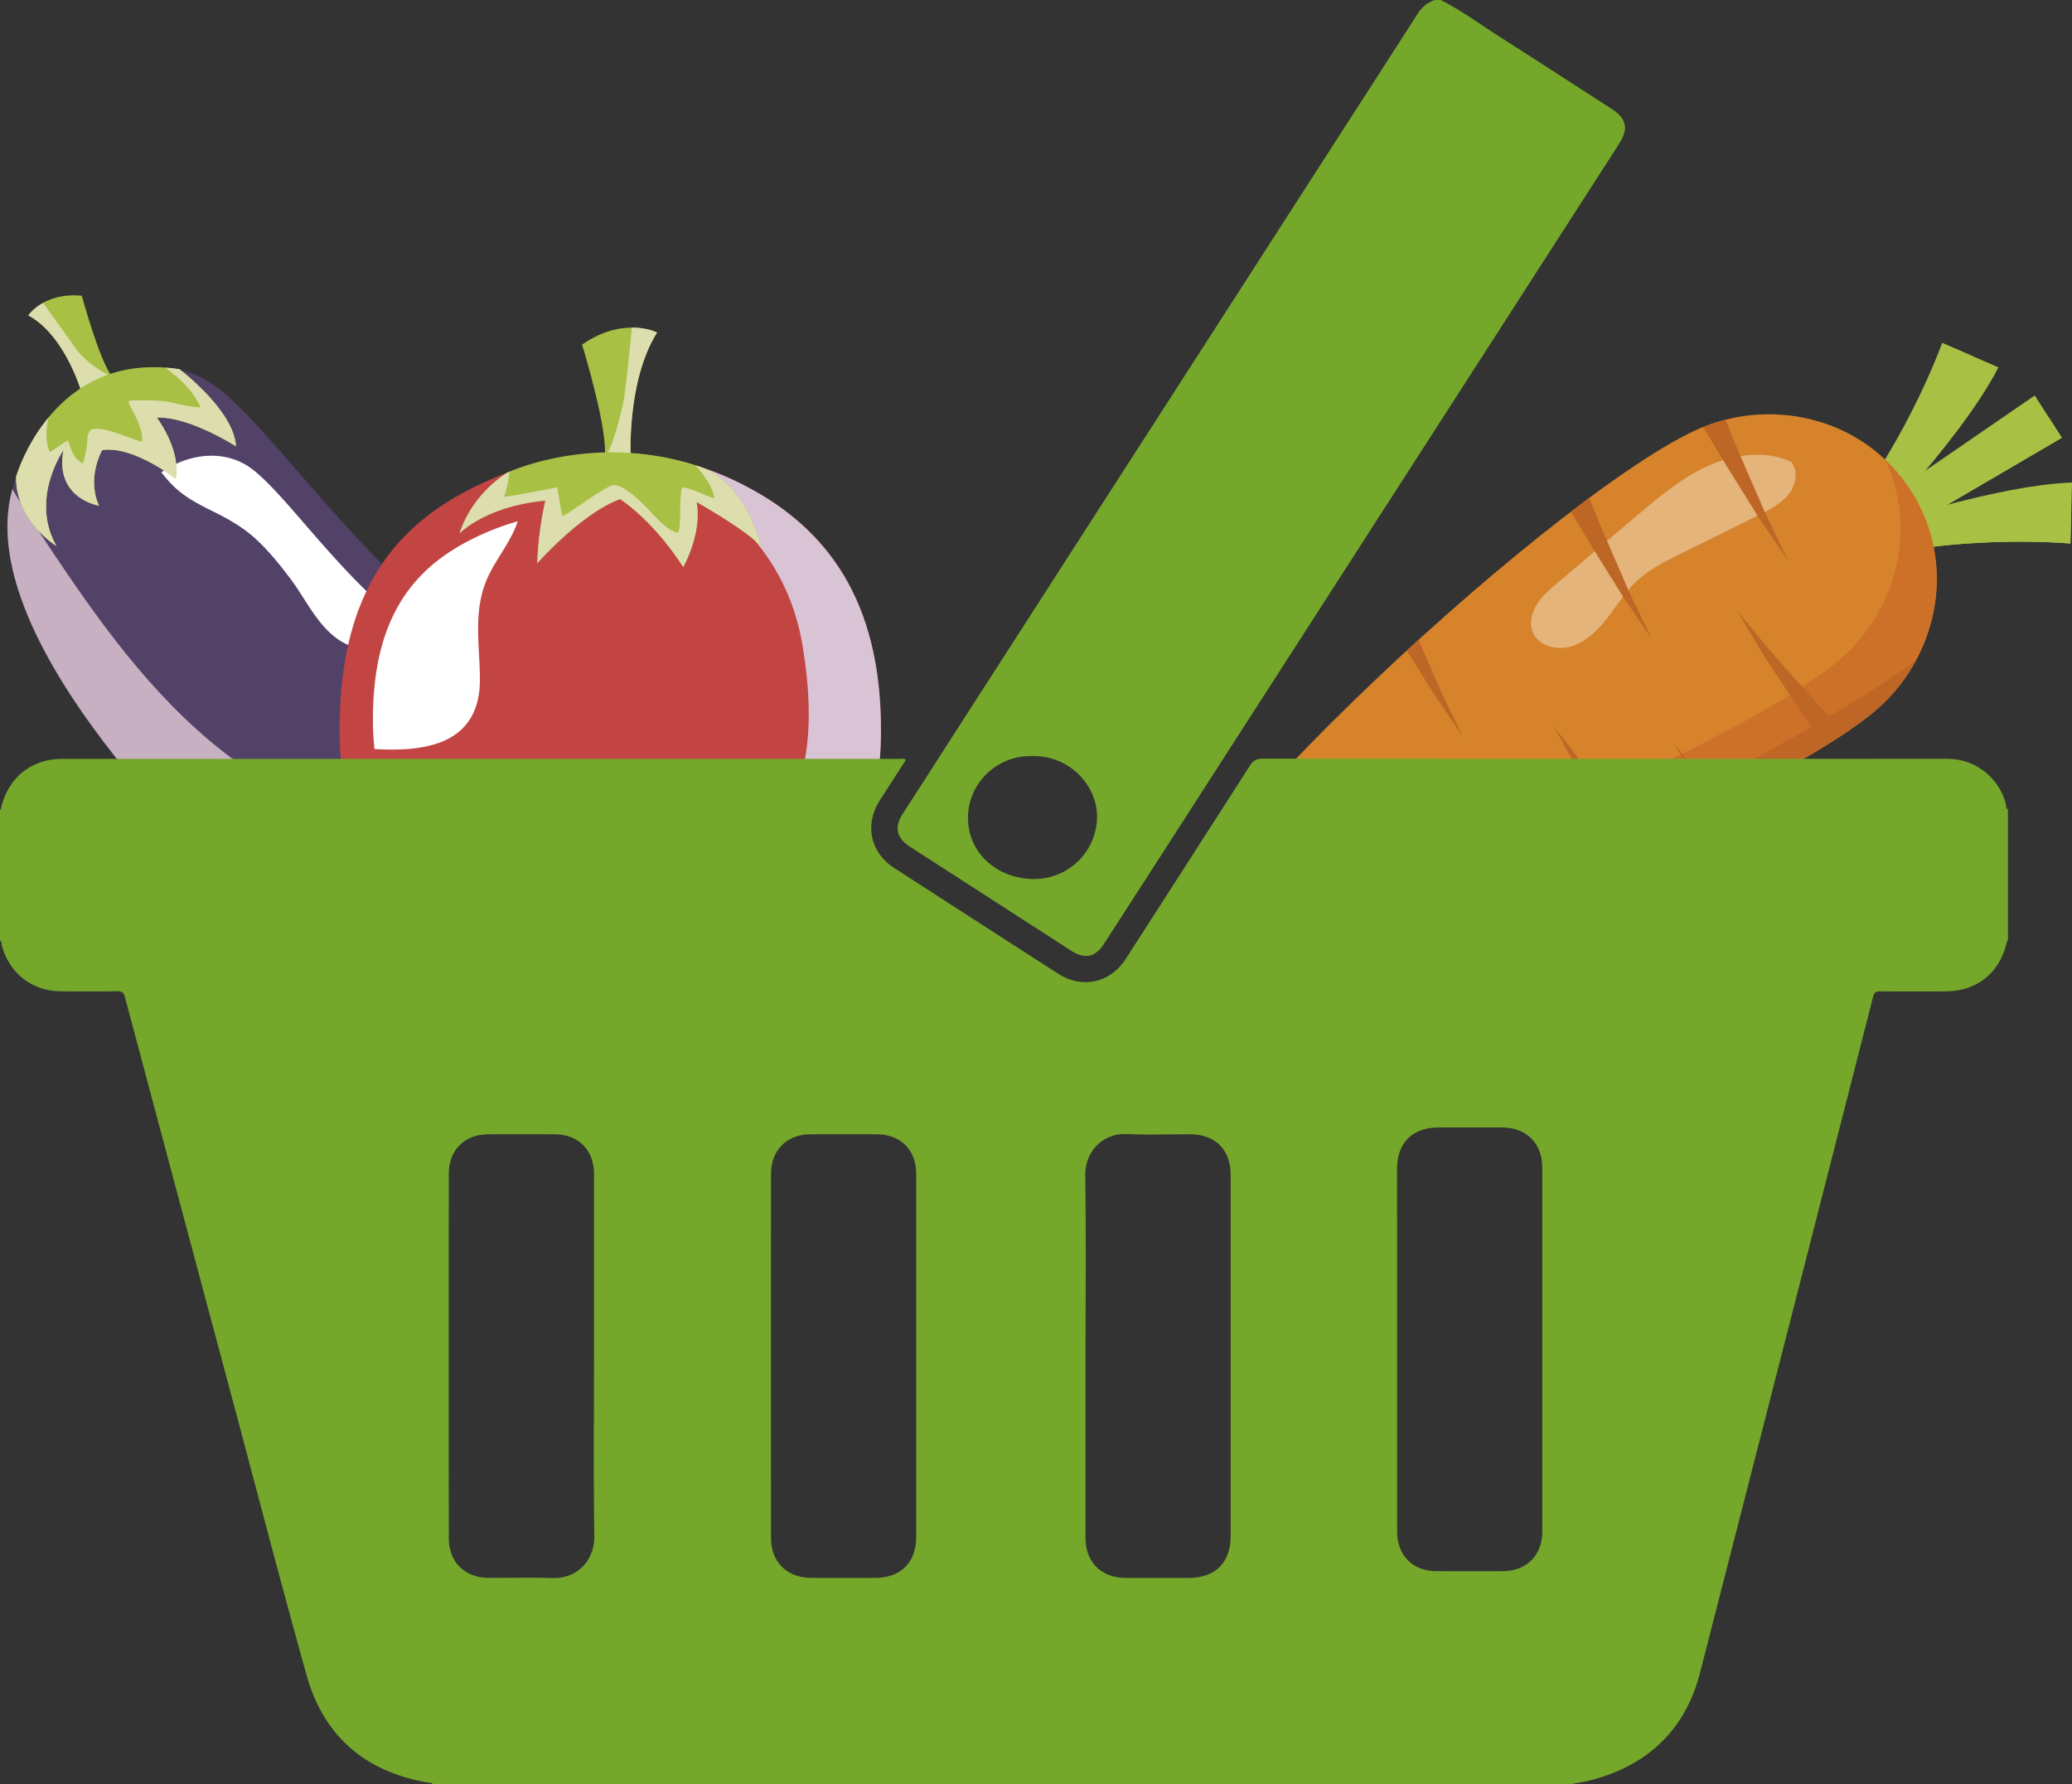 <svg xmlns="http://www.w3.org/2000/svg" viewBox="0 0 2192.61 1887.56"><rect x="0" y="0" width="2192.61" height="1887.56" fill="#333333" stroke="none"/><defs><style>.cls-1{isolation:isolate;}.cls-2{fill:#534267;}.cls-3{fill:#fff;mix-blend-mode:soft-light;}.cls-4{fill:#c7b0c2;}.cls-4,.cls-6,.cls-8{mix-blend-mode:multiply;}.cls-5{fill:#a8c044;}.cls-6{fill:#dcdead;}.cls-7{fill:#c24543;}.cls-8{fill:#d8c4d4;}.cls-9{fill:#d6832c;}.cls-10{fill:#cd7128;}.cls-11{fill:#e4b47a;}.cls-12{fill:#be6626;}.cls-13{fill:#74a72a;}</style></defs><title>dairo 2</title><g class="cls-1"><g id="Capa_2" data-name="Capa 2"><path class="cls-2" d="M149,578.37c14.88-57.52,47.16-90.88,81.42-111,45.89-26.95,97.31-27.15,134.15-.51,52.47,37.92,133.89,159,231.8,238.89,82,66.8,179.56,75.15,219.36,163,47,103.69,4.47,174-90.41,226.59-118.79,65.86-218.63,14.15-302.76-62.55C325.66,944.37,110.59,726.87,149,578.37Z" transform="translate(-136.6 -58.35)"/><path class="cls-3" d="M552.57,733.86c-13.07,10-31.16,13.75-46.64,7.25-29.75-12.49-43.65-46.06-61.91-70.34-11.53-15.31-23.92-30.77-38.26-43.58-13-11.62-28.23-20.16-43.82-27.84-16.79-8.3-32.29-16.31-45.22-30.26-3.29-3.56-6.41-7.27-9.4-11.05,2.17-1.48,4.37-2.89,6.57-4.18,30.09-17.7,63.81-17.82,88-.35,34.41,24.86,87.8,104.29,152,156.63q5.71,4.65,11.55,8.75A52.53,52.53,0,0,1,552.57,733.86Z" transform="translate(-136.6 -58.35)"/><path class="cls-4" d="M149,578.37c.22-.83.47-1.62.7-2.46,14.54,24.61,30.5,48.43,46.38,72.15,53.23,79.48,112.37,159.46,190.71,216.1,43.26,31.29,85.15,65.11,131.81,91.34,43.62,24.53,97.5,47.61,148.7,43.66,48.87-3.76,94.08-31.57,122.37-71.24,11.64-16.31,24.93-36.14,27-57,45.34,102.45,2.81,172.11-91.38,224.33-118.79,65.86-218.63,14.15-302.76-62.55C325.66,944.37,110.59,726.87,149,578.37Z" transform="translate(-136.6 -58.35)"/><path class="cls-5" d="M223.94,476.7S207,413.94,166.56,392c0,0,16.45-24.66,56.63-20.77,0,0,18.86,69.78,32.23,85.73Z" transform="translate(-136.6 -58.35)"/><path class="cls-6" d="M166.56,392s4.82-7.21,15.57-13.19c0,0,24.86,34.09,33.28,46.48,10.46,15.34,31.86,29.05,39.66,31.23.11.14.23.3.35.44L223.94,476.7S207,413.94,166.56,392Z" transform="translate(-136.6 -58.35)"/><path class="cls-5" d="M326.48,449s57.78,43.45,59.8,81.53c0,0-49.32-31.72-83.7-30.31,0,0,26,34.31,19.79,64.5,0,0-45.07-35.26-77.65-30.09,0,0-16.75,28.72-3.36,58.74,0,0-47.43-7.5-37.54-58.91,0,0-36,51.63-7.46,101.54,0,0-43.41-26.24-42.73-73.13C153.63,562.83,191.85,428.05,326.48,449Z" transform="translate(-136.6 -58.35)"/><path class="cls-6" d="M153.63,562.83S162.8,530.48,188,500c-2.78,12.09-3.39,25.46,1.05,36.25.6,1.46,13.16-9.25,19.74-11.75,2.85,9.24,5.88,19.2,15,23.94,1.17.63,4.32-14.14,4.87-20.63.36-4.39.2-15.56,7.62-15.73a49.76,49.76,0,0,1,12.48,1.16c12.66,3,38,13.42,38.12,12.3.84-8.55-2.22-16.35-5.68-24.05-1.85-4.09-3.92-8.1-6-12.09-1.44-2.77-5.73-7.29,1.61-7.42,2-.09,4-.06,6,0,13.7-.09,26.88-.36,40.22,3.32,6.51,1.79,26.16,4.8,25.71,3.78-7.85-17.88-22-30-36.86-41.78,4.75.36,9.61.89,14.62,1.67,0,0,57.78,43.45,59.8,81.53,0,0-49.32-31.72-83.7-30.31,0,0,26,34.31,19.79,64.5,0,0-45.07-35.26-77.65-30.09,0,0-16.75,28.72-3.36,58.74,0,0-47.43-7.5-37.54-58.91,0,0-36,51.63-7.46,101.54C196.36,636,153,609.72,153.63,562.83Z" transform="translate(-136.6 -58.35)"/><path class="cls-7" d="M1068.88,830.72c0,178.61-114.7,282.16-285.79,282.16S496,1010.22,496,831.6c0-120.13,37.81-202.09,131.19-252.17,111.57-59.86,217.44-50.24,301.36-5.35C1010.81,618.09,1068.88,692.56,1068.88,830.72Z" transform="translate(-136.6 -58.35)"/><path class="cls-3" d="M594.23,846.41c34.73-9.52,50.4-33.89,50.23-69.62-.2-38.27-8-74.31,9.48-110.18C663,648,677.35,630.76,684,611.18c.15-.44.26-.87.4-1.3A272.86,272.86,0,0,0,629,632.41c-69.59,37.33-97.77,98.41-97.77,187.94a285.71,285.71,0,0,0,1.66,30.48C553.49,851.88,574.5,851.82,594.23,846.41Z" transform="translate(-136.6 -58.35)"/><path class="cls-8" d="M928.51,574.08c-38.9-20.81-82.53-34-129.26-36.26,2.7,1.22,5.41,2.48,8.08,3.79,44.82,21.85,94.11,49,127,87.37,27.8,32.43,44.94,71.4,51.74,113.53,7.28,45.1,10.48,94.41-2.27,138.82s-37,83.48-72.74,112.76c-37.52,30.72-111.22,44.43-158.47,45.75-149.33,4.21-195.72-65.74-241-103.39,37.09,113.32,137.37,176.43,271.47,176.43,171.09,0,285.79-103.55,285.79-282.16C1068.88,692.56,1010.81,618.09,928.51,574.08Z" transform="translate(-136.6 -58.35)"/><path class="cls-5" d="M804,544.14s-4.73-82.21,27.91-134c0,0-35.19-17.92-79.34,12.79,0,0,28.78,93.33,23.67,120.57Z" transform="translate(-136.6 -58.35)"/><path class="cls-6" d="M831.93,410.1s-10.3-5.23-26.69-5.19c0,0-5.34,56-8.39,75.74C795,492.33,784,535.12,776.36,542.72c0,.24-.05.52-.1.74l27.76.68S799.29,461.93,831.93,410.1Z" transform="translate(-136.6 -58.35)"/><path class="cls-5" d="M876.42,551.91c50.24,16.82,65.63,85.22,65.63,85.22-11.4-15.67-68.39-47.74-68.39-47.74,6.23,33.32-14.06,68.8-14.06,68.8-33.14-51-66.8-71.82-66.8-71.82-41.15,15-87.64,67.87-87.64,67.87A357,357,0,0,1,713.71,588c-63.58,5.88-90.84,34.74-90.84,34.74,14.43-43.82,50.93-64.48,50.93-64.48S765.55,514.78,876.42,551.91Z" transform="translate(-136.6 -58.35)"/><path class="cls-6" d="M942.05,637.13s-15.39-68.4-65.63-85.22c-1.2-.4-2.41-.75-3.61-1.13,8.36,10.11,17.8,21.49,19.59,34.41.25,1.86-26.14-11.54-33.18-11.11-4.54.27-1.05,49-5.69,47.91-10.25-2.36-21.9-15.07-28.54-22.28-10.25-11.09-31.31-31.51-40.94-27.77-14.8,5.76-51.72,35.09-52.53,31.71-1.49-6.23-5.17-29.75-5.17-29.75s-56.62,11.34-56.12,9.71c2.54-8.19,5.06-17.72,5.09-26.06-1,.42-1.52.68-1.52.68s-36.5,20.66-50.93,64.48c0,0,27.26-28.86,90.84-34.74a357,357,0,0,0-8.55,66.27s46.49-52.91,87.64-67.87c0,0,33.66,20.84,66.8,71.82,0,0,20.29-35.48,14.06-68.8C873.66,589.39,930.65,621.46,942.05,637.13Z" transform="translate(-136.6 -58.35)"/><polygon class="cls-5" points="2013.51 561.63 1992.52 528.78 2153.22 418.36 2181.84 463.16 2013.51 561.63"/><polygon class="cls-5" points="2167.76 441.13 2005.13 548.51 2013.51 561.63 2181.84 463.16 2167.76 441.13"/><path class="cls-5" d="M2329.21,568.84l-1.68,64.56s-128.65-12-239.82,23.23l-9.14-27.92S2237.74,571.94,2329.21,568.84Z" transform="translate(-136.6 -58.35)"/><path class="cls-5" d="M2327.53,633.4l.91-35.09h0s-107.12-4.43-245.37,44.16l4.64,14.16C2198.88,621.41,2327.53,633.4,2327.53,633.4Z" transform="translate(-136.6 -58.35)"/><path class="cls-5" d="M2251.35,447l-59.41-25.78s-43.5,121.27-122.53,206.8l21.52,20.06S2209.85,528.29,2251.35,447Z" transform="translate(-136.6 -58.35)"/><path class="cls-5" d="M2191.94,421.2l32.29,14h0s-41.27,98.64-143.9,203L2069.41,628C2148.45,542.47,2191.94,421.2,2191.94,421.2Z" transform="translate(-136.6 -58.35)"/><path class="cls-9" d="M2119.22,811.74c66.39-54.79,90.42-154.5,39.52-234.14s-151.69-100.1-229.58-63.3c-160.41,75.79-612.34,497-566.54,568.71S1982.49,924.6,2119.22,811.74Z" transform="translate(-136.6 -58.35)"/><path class="cls-10" d="M2119.22,811.74c66.39-54.79,90.42-154.5,39.52-234.14a174.25,174.25,0,0,0-26.86-32.38c34.89,75.49,9.79,163-50.86,213.06-119.12,98.31-570.1,285.58-714.61,284.81-7.54,17.55-9.3,31.29-3.79,39.92C1408.43,1154.69,1982.49,924.6,2119.22,811.74Z" transform="translate(-136.6 -58.35)"/><path class="cls-11" d="M1868.73,603.9l-83.45,70.67c-8,6.77-16.12,13.68-21.82,22.37s-8.68,19.58-5.42,29c5.15,14.89,24.58,21,40.47,16.52s28.5-16.78,38.59-29.77,18.62-27.27,30.56-38.69c13.54-13,30.69-21.5,47.52-29.84l82-40.6c11.65-5.77,23.72-11.86,31.85-21.9s11-25.25,3-34.69c-26.82-12.59-60.06-8.3-88.06,4.33S1892.15,584.07,1868.73,603.9Z" transform="translate(-136.6 -58.35)"/><path class="cls-12" d="M1993.19,598.6c6.1,10.18,12.79,19.22,18,27.16L2029,652s-5.49-11.43-13.74-28.58c-4-8.64-9.16-18.32-13.72-29.33L1986.69,560c-9-20.31-17.32-40.94-24.2-57.5a185,185,0,0,0-23.47,7.7c9.63,16,21.66,36.54,34.46,56.78Z" transform="translate(-136.6 -58.35)"/><path class="cls-12" d="M2039.72,780.46,2015,752.66c-8.08-8.78-14.69-17.55-20.86-24.8l-20.17-24.5,16.33,27.15c5,8.06,10.41,17.92,17.08,27.74l20.45,31.19c13.79,21.37,28.35,42.17,39,58l.37.54c7.62-4.71,14.85-9.33,21.55-13.83l-2.07-2.22C2073.86,817.92,2056.41,799.48,2039.72,780.46Z" transform="translate(-136.6 -58.35)"/><path class="cls-12" d="M1927.93,869.52,1907.75,845l16.33,27.14c5,8.07,10.41,17.93,17.09,27.75l8,12.2c3.61-1.78,7.17-3.55,10.73-5.33-3.78-4.23-7.51-8.42-11.11-12.47C1940.71,885.54,1934.09,876.77,1927.93,869.52Z" transform="translate(-136.6 -58.35)"/><path class="cls-12" d="M1819.64,876.66c-7.78-9-14.09-18-20-25.47L1780.32,826l15.4,27.68c4.74,8.23,9.79,18.28,16.13,28.31,6.18,10.17,12.78,21,19.38,31.86,8.63,14.44,17.59,28.6,25.6,41.25q10.55-4.67,21-9.37c-10.49-12.15-22.62-26.16-34.36-40.49Z" transform="translate(-136.6 -58.35)"/><path class="cls-12" d="M1702.61,961.81l-19.32-25.15,15.4,27.68c4.74,8.23,9.8,18.27,16.13,28.31,3.34,5.48,6.8,11.18,10.31,17q6.06-2.34,12.13-4.7l-14.65-17.61C1714.84,978.25,1708.53,969.27,1702.61,961.81Z" transform="translate(-136.6 -58.35)"/><path class="cls-12" d="M1634.59,1028.79l-19.33-25.16,15.4,27.69c1.88,3.25,3.84,6.85,5.87,10.56l6.41-2.2C1640,1035.84,1637.25,1032.14,1634.59,1028.79Z" transform="translate(-136.6 -58.35)"/><path class="cls-12" d="M1479.81,1046l-19.33-25.15,15.4,27.68c4.75,8.23,9.8,18.27,16.14,28.31l4,6.49q5.63-1.3,11.42-2.73l-7.59-9.12C1492,1062.48,1485.72,1053.5,1479.81,1046Z" transform="translate(-136.6 -58.35)"/><path class="cls-12" d="M1848.83,681.1c6.11,10.18,12.79,19.22,18,27.17l17.77,26.22s-5.49-11.43-13.74-28.58c-4-8.63-9.16-18.31-13.72-29.32l-14.81-34.13c-8.95-20.21-17.24-40.75-24.1-57.27q-9.51,7.06-19.32,14.55c8.83,14.74,19.23,32.34,30.22,49.7C1835.83,660.22,1842.54,671,1848.83,681.1Z" transform="translate(-136.6 -58.35)"/><path class="cls-12" d="M1648.59,784c6.1,10.18,12.79,19.22,18,27.17l17.77,26.22s-5.5-11.43-13.74-28.58c-4-8.64-9.16-18.32-13.73-29.33l-14.8-34.12q-2.23-5-4.4-10.08-6.21,5.65-12.4,11.34c1.19,1.91,2.38,3.81,3.59,5.72Z" transform="translate(-136.6 -58.35)"/><path class="cls-12" d="M1508.55,952.86l17.78,26.23s-5.5-11.43-13.74-28.58c-4-8.64-9.17-18.32-13.73-29.33l-14.8-34.13-.15-.32q-5.31,5.76-10.48,11.45l17.13,27.52C1496.66,935.88,1503.35,944.92,1508.55,952.86Z" transform="translate(-136.6 -58.35)"/><path class="cls-12" d="M2119.22,811.74a184.47,184.47,0,0,0,45-55.41c-60.47,51.15-537.45,329.14-804.61,310h0c-.71,6.75.21,12.38,3,16.72C1408.43,1154.69,1982.49,924.6,2119.22,811.74Z" transform="translate(-136.6 -58.35)"/></g><g id="Capa_1" data-name="Capa 1"><path class="cls-13" d="M136.6,1053.42V914.93c1.67-.51,1.18-2,1.47-3.18,8-31.48,32.22-50.56,64.64-50.57q443.32,0,886.66,0c1.75,0,3.77-.82,5.74,1.25q-13.63,21.18-27.28,42.37c-16.61,25.72-10.44,55.37,15.21,71.95q86.49,55.9,173.11,111.62c25.68,16.51,55.38,9.91,71.86-15.7q65.6-101.94,131.07-204c3.7-5.78,7.54-7.74,14.32-7.74q359.34.29,718.68.16c2.35,0,4.71,0,7.05.05a63.89,63.89,0,0,1,60,47.43c.58,2.1,0,4.75,2.28,6.28v138.49c-1.33.41-1.13,1.6-1.36,2.59-7.83,32.31-31.81,51.21-65.2,51.3-22.86.06-45.73.16-68.59-.1-4.77-.06-6.39,1.45-7.57,6q-91.35,357.7-183.19,715.26c-15.32,59.39-54.28,96.76-113.46,112.86-7.29,2-14.84,3.05-22.27,4.54H594.39c-.7-1.48-2.13-1.1-3.33-1.3-67-11-111.74-48.5-130.08-114-26.57-94.9-51.32-190.3-76.8-285.5q-57.82-216-115.5-432.13c-1.22-4.58-3.2-5.85-7.8-5.79-20.08.26-40.18.22-60.26.07-30.09-.23-54.5-19.53-62.14-48.76C138,1056.82,138.76,1054.54,136.6,1053.42Zm628.55,439.76q0-96.43,0-192.88c0-25.29-16.45-41.8-41.55-41.9q-35.25-.14-70.49,0c-24.67.1-41.54,16.6-41.57,41.41q-.19,192.89,0,385.77c0,25.44,17,42,42.38,42.1,22.42.07,44.87-.54,67.28.17,26,.82,44.59-18.29,44.26-44.36C764.6,1620.07,765.15,1556.62,765.15,1493.18Zm849.92-7.65q0,96.45,0,192.91c0,25.59,16.46,42.06,42,42.15q34.61.12,69.21,0c25.88-.08,42.42-16.64,42.42-42.53q0-191.94,0-383.89c0-26.18-16.72-42.93-42.8-43q-33.32-.06-66.65,0c-28,0-44.24,16.1-44.25,44Q1615.05,1390.37,1615.07,1485.53Zm-329.73,7.74q0,96.17,0,192.33c0,25.42,16.68,42,42.21,42.09,22.23.07,44.45,0,66.68,0,28.43,0,44.61-16,44.67-44.36,0-24.37,0-48.73,0-73.09q0-154.18,0-308.37c0-27.36-16.2-43.47-43.39-43.5-22.23,0-44.49.75-66.67-.21-25.12-1.08-44.15,18.19-43.79,44C1285.93,1365.89,1285.34,1429.59,1285.34,1493.27Zm-179.22,0q0-96.48,0-193c0-25.24-16.47-41.8-41.61-41.89q-34.93-.12-69.88,0c-25.43.08-42.12,16.64-42.14,42.21q-.11,192.35,0,384.67c0,25.73,17,42.36,42.77,42.42q33.65.08,67.31,0c27.21,0,43.54-16.29,43.55-43.38Q1106.14,1588.79,1106.12,1493.26Z" transform="translate(-136.6 -58.35)"/><path class="cls-13" d="M1661.27,58.35c22.43,11.43,42.66,26.41,63.81,39.88,39.21,25,78.19,50.28,117.25,75.47,15.45,10,17.8,20.81,8,36.06-2,3.05-3.84,6.15-5.81,9.2q-229.07,355.76-458.14,711.52-40.68,63.18-81.45,126.34c-9.22,14.29-20.41,16.61-34.72,7.39q-85.22-54.95-170.41-109.89c-14.62-9.44-17.15-20.66-7.83-35.15Q1225.55,711.56,1359.22,504q138.89-215.65,277.72-431.33c4.53-7.06,10.2-11.71,17.92-14.28ZM1231,858.26c-1.92,0-3.85,0-5.76,0-41,1.19-71.09,38.6-63,78.32,6.26,30.72,35,52.11,69.43,51.71a66.26,66.26,0,0,0,65.82-66.11C1297.68,890.85,1270,858.41,1231,858.26Z" transform="translate(-136.6 -58.35)"/></g></g></svg>